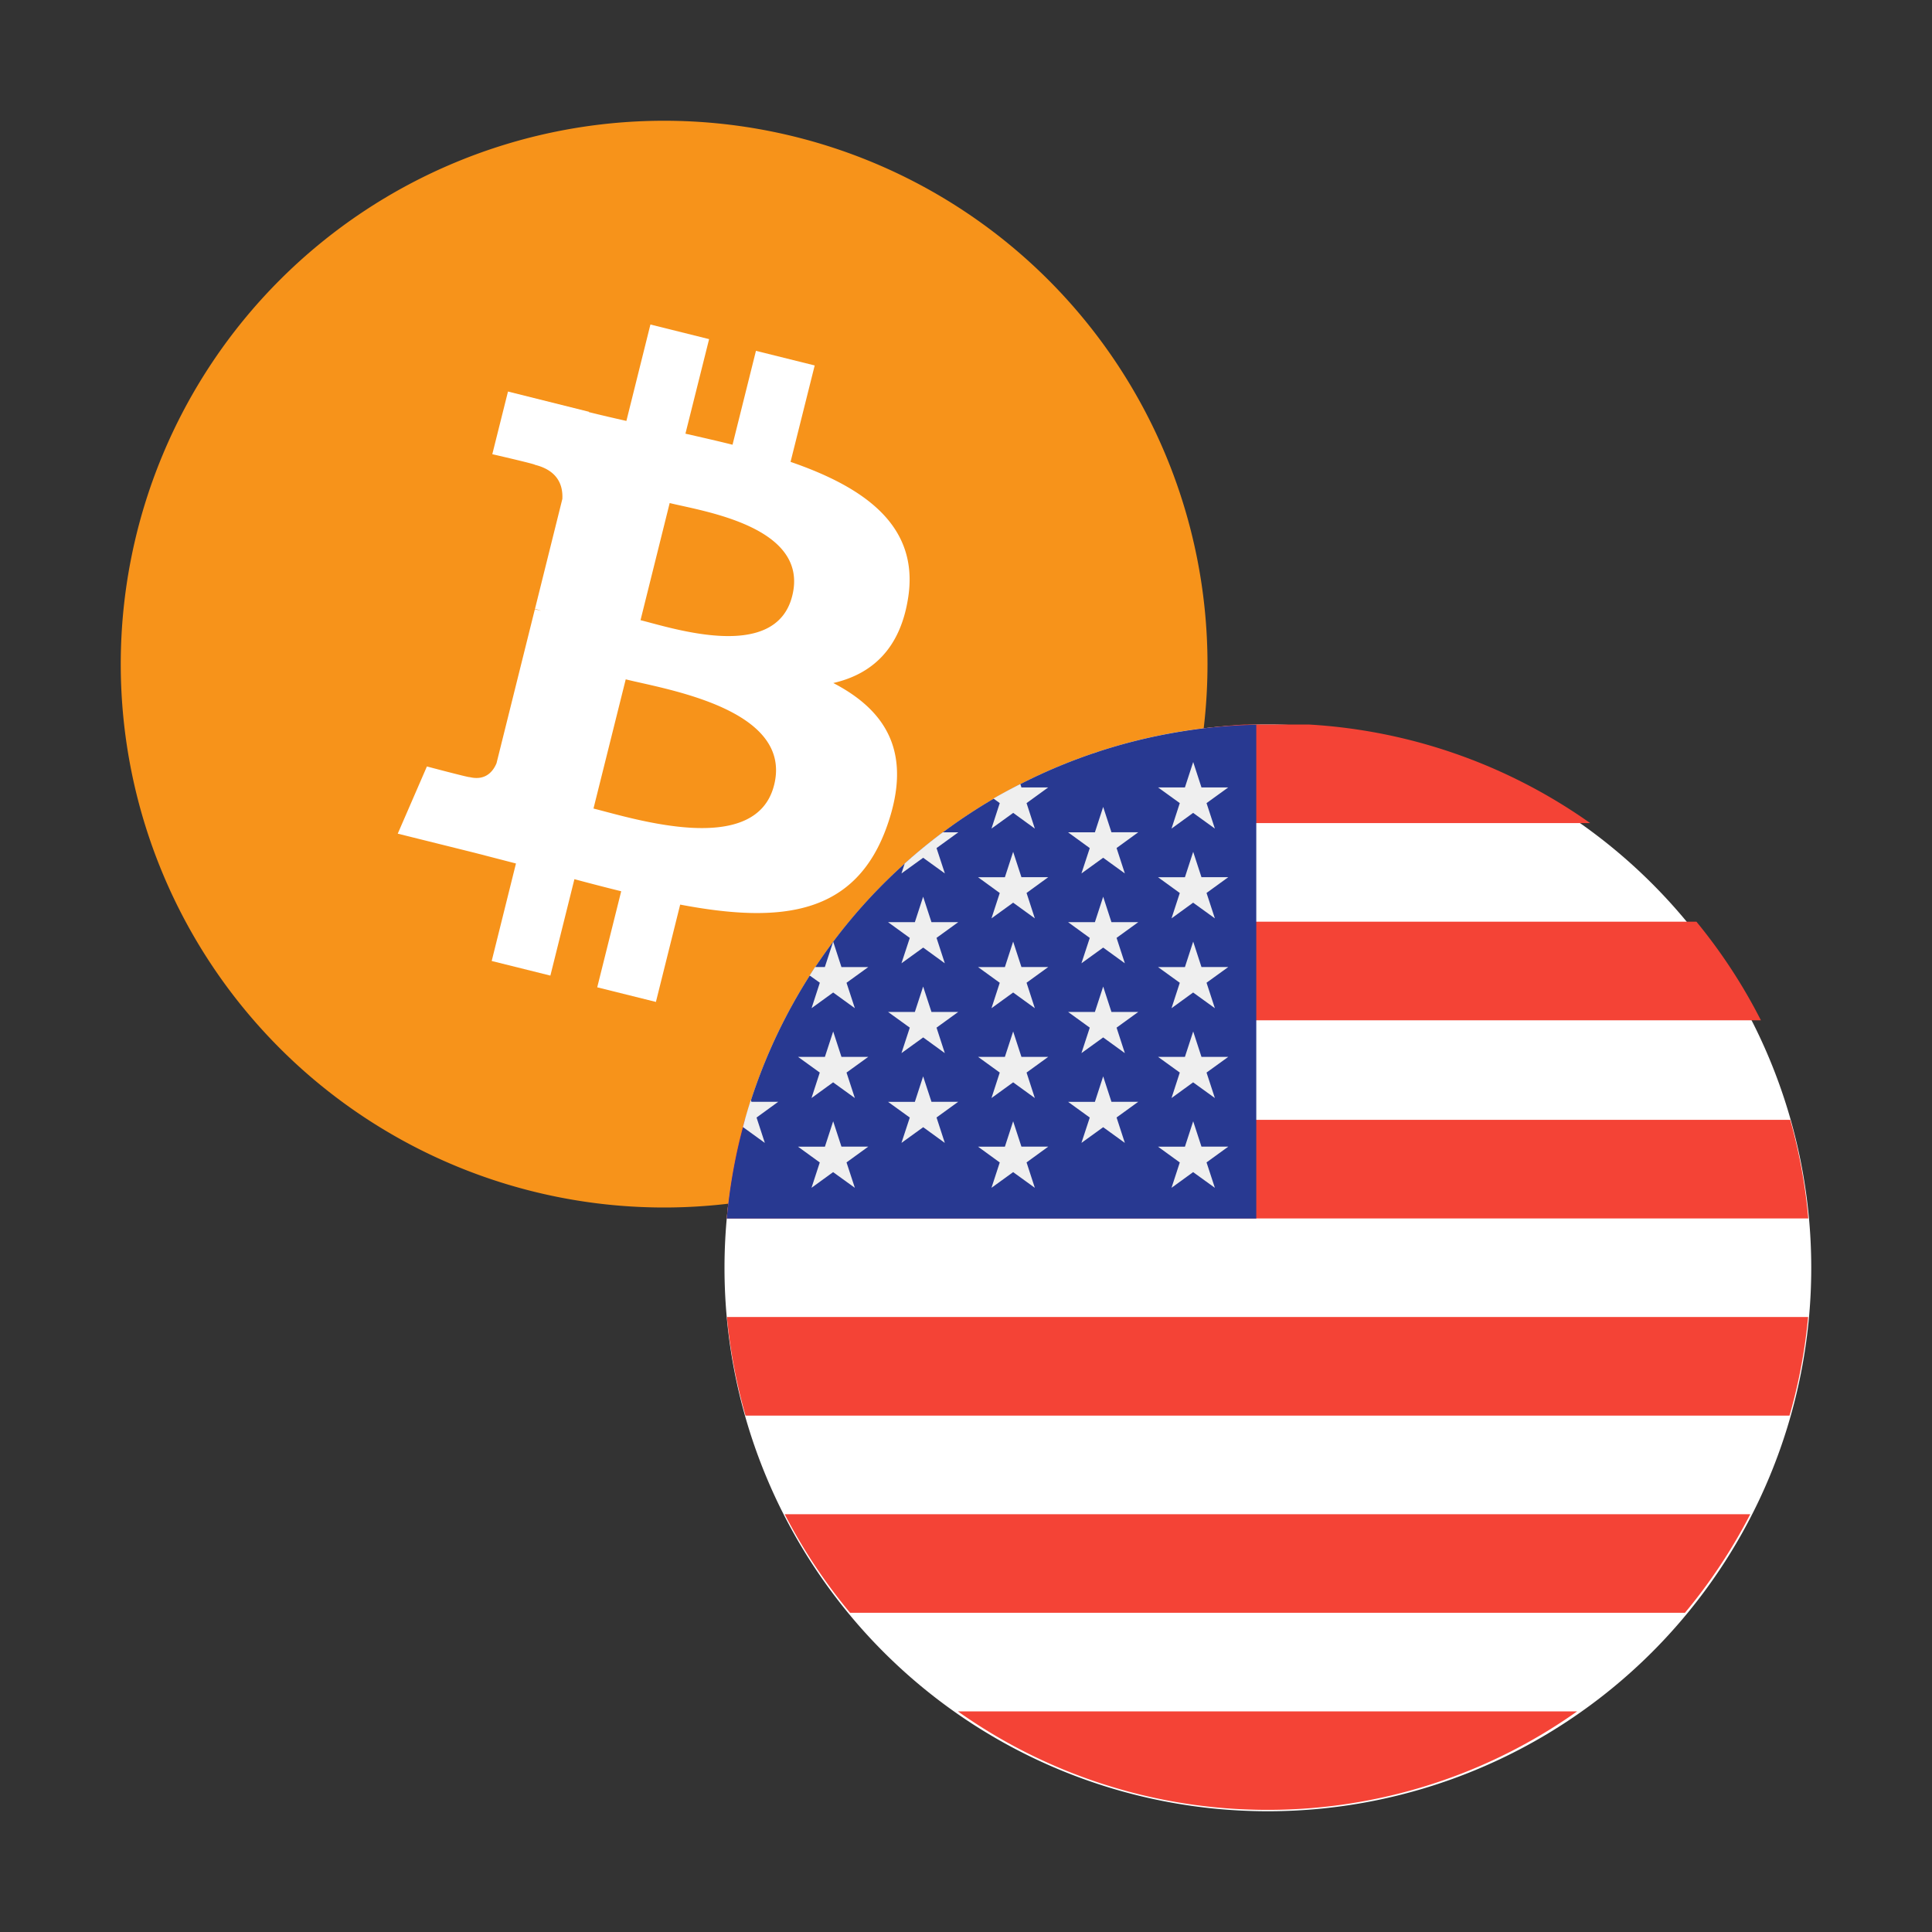 <svg width="32" height="32" fill="none" xmlns="http://www.w3.org/2000/svg"><rect width="100%" height="100%" fill="#333333" stroke="none"/><path d="M2 11a9 9 0 1 1 18 0 9 9 0 1 1-18 0z" fill="#F7931A"/><path d="M15.044 9.886c.176-1.179-.722-1.813-1.95-2.236l.4-1.597-.973-.242-.388 1.555c-.255-.064-.518-.123-.78-.183l.392-1.566-.972-.242-.398 1.597c-.212-.048-.42-.096-.621-.146V6.82l-1.34-.335-.26 1.038s.723.166.707.176c.394.098.465.359.453.566l-.453 1.82a.851.851 0 0 1 .101.031l-.103-.025-.635 2.55c-.049.119-.17.298-.447.23.01.014-.706-.176-.706-.176l-.483 1.113 1.266.315.692.179-.402 1.615.972.242.398-1.597c.265.071.523.138.775.2l-.397 1.591.972.242.402-1.612c1.658.314 2.905.188 3.43-1.312.423-1.207-.021-1.904-.894-2.358.636-.146 1.114-.564 1.242-1.428zm-2.222 3.115c-.3 1.208-2.333.555-2.992.391l.534-2.14c.66.165 2.772.49 2.458 1.75zm.3-3.132c-.273 1.098-1.965.54-2.513.403l.483-1.94c.549.136 2.317.391 2.03 1.537z" fill="#fff"/><path d="M12 21a9 9 0 1 1 18 0 9 9 0 1 1-18 0z" fill="#fff"/><path fill-rule="evenodd" clip-rule="evenodd" d="M20.62 12c-1.734.1-3.335.69-4.668 1.633h10.386A8.956 8.956 0 0 0 21.671 12H20.62zm-6.428 3.266a8.985 8.985 0 0 0-1.067 1.633h16.041a8.973 8.973 0 0 0-1.068-1.633H14.192zm-2.155 4.915c.05-.56.15-1.106.298-1.633h17.317c.148.527.25 1.072.299 1.633H12.037zm.003 1.633a9.06 9.06 0 0 0 .308 1.633H29.64a8.897 8.897 0 0 0 .308-1.633H12.041zm2.04 4.899a8.99 8.99 0 0 1-1.083-1.633H28.99a8.981 8.981 0 0 1-1.082 1.633H14.08zm6.533 3.256.028.001.027.001a8.86 8.86 0 0 0 5.454-1.625H15.866a8.859 8.859 0 0 0 4.747 1.623z" fill="#F44336"/><path d="M20.808 12.004a8.991 8.991 0 0 0-8.77 8.179h8.77v-8.18z" fill="#283991"/><path d="m13.8 17.084.137.421h.444l-.36.26.138.422-.36-.26-.358.26.137-.422-.36-.26h.445l.137-.42zm0 1.488.137.42h.444l-.36.261.138.421-.36-.26-.358.26.137-.42-.36-.261h.445l.137-.421zm1.49-3.72.138.422h.443l-.359.26.137.421-.358-.26-.36.26.138-.42-.36-.261h.444l.137-.421zm0 1.488.138.421h.443l-.359.26.137.422-.358-.26-.36.26.138-.422-.36-.26h.444l.137-.42zm0 1.488.138.421h.443l-.359.26.137.421-.358-.26-.36.26.138-.42-.36-.26h.444l.137-.422zm-2.622 1.102-.137-.42.359-.261h-.444l-.01-.03c-.049.15-.093.302-.133.456l.006-.005.359.26zm.772-2.23.36-.261.359.26-.138-.421.36-.26h-.444l-.137-.422-.138.421H13.5l-.09.14.169.12-.137.422zm1.85-2.493.36.26-.138-.42.36-.261h-.257a8.915 8.915 0 0 0-.63.516l-.054.165.36-.26zm1.132-.483.36-.26.358.26-.137-.422.359-.26h-.444l-.018-.056c-.15.076-.3.156-.445.24l.104.076-.137.422zm.359.385.137.42h.444l-.359.261.137.421-.359-.26-.359.26.137-.42-.359-.261h.444l.137-.421zm0 1.487.137.421h.444l-.359.26.137.422-.359-.26-.359.26.137-.421-.359-.26h.444l.137-.422zm0 1.488.137.421h.444l-.359.26.137.422-.359-.26-.359.26.137-.422-.359-.26h.444l.137-.42zm0 1.488.137.42h.444l-.359.261.137.421-.359-.26-.359.26.137-.42-.359-.261h.444l.137-.421zm1.491-5.207.137.42h.444l-.359.261.137.421-.359-.26-.36.26.138-.42-.359-.261h.444l.137-.421zm0 1.487.137.422h.444l-.359.26.137.421-.359-.26-.36.26.138-.42-.359-.261h.444l.137-.421zm0 1.488.137.421h.444l-.359.26.137.422-.359-.26-.36.26.138-.422-.359-.26h.444l.137-.42zm0 1.488.137.421h.444l-.359.26.137.421-.359-.26-.36.26.138-.42-.359-.26h.444l.137-.422zm1.491-5.207.137.421h.444l-.36.26.138.422-.36-.26-.358.26.137-.422-.36-.26h.445l.137-.42zm0 1.488.137.42h.444l-.36.261.138.421-.36-.26-.358.26.137-.42-.36-.261h.445l.137-.421zm0 1.487.137.421h.444l-.36.26.138.422-.36-.26-.358.26.137-.421-.36-.26h.445l.137-.422zm0 1.488.137.421h.444l-.36.26.138.422-.36-.26-.358.26.137-.422-.36-.26h.445l.137-.42zm0 1.488.137.42h.444l-.36.261.138.421-.36-.26-.358.26.137-.42-.36-.261h.445l.137-.421z" fill="#EFEFEF"/></svg>